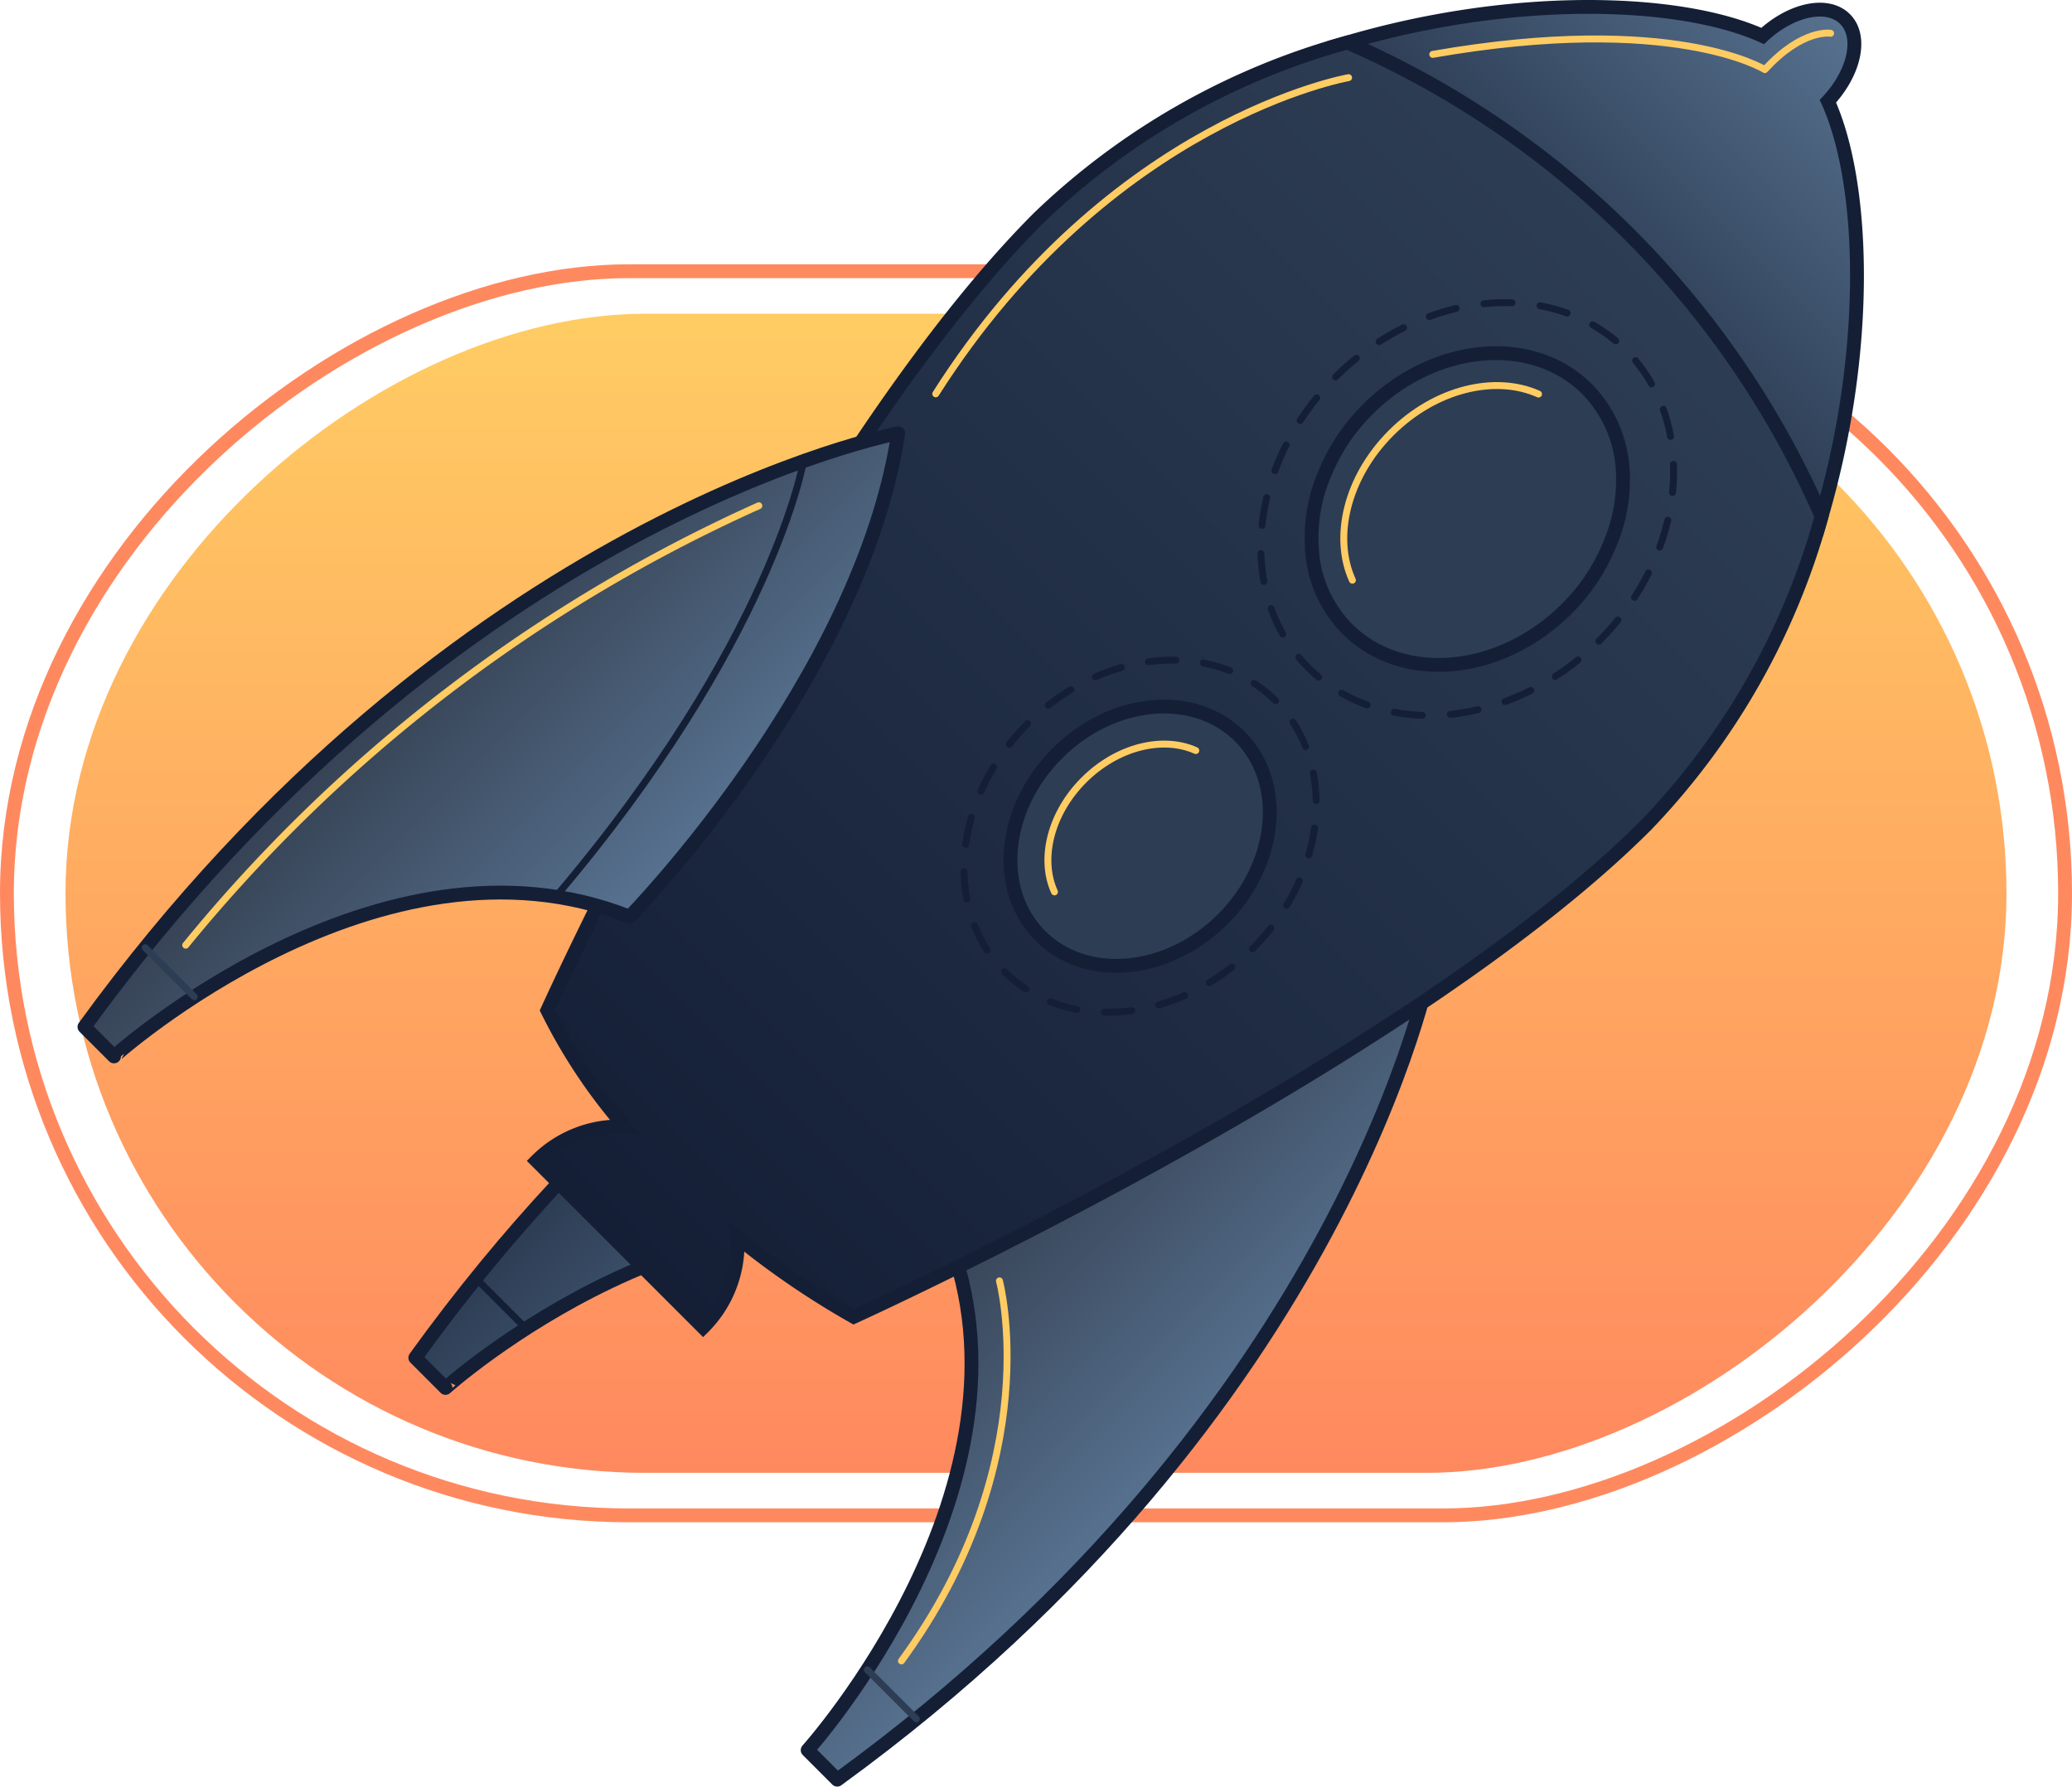 <svg xmlns="http://www.w3.org/2000/svg" xmlns:xlink="http://www.w3.org/1999/xlink" width="149.678" height="129.053" viewBox="0 0 149.678 129.053">
  <defs>
    <linearGradient id="linear-gradient" x1="-917.877" y1="-521.867" x2="-1001.603" y2="-521.867" gradientTransform="translate(1034.579 586.394)" gradientUnits="userSpaceOnUse">
      <stop offset="0" stop-color="#ff895f"/>
      <stop offset="1" stop-color="#ffcc63"/>
    </linearGradient>
    <linearGradient id="linear-gradient-2" x1="-164.817" y1="-2972.144" x2="-140.43" y2="-2972.144" gradientTransform="translate(-1930.851 2289.639) rotate(45)" gradientUnits="userSpaceOnUse">
      <stop offset="0" stop-color="#4b6182"/>
      <stop offset="0.029" stop-color="#2d3d54"/>
      <stop offset="1" stop-color="#577290"/>
    </linearGradient>
    <linearGradient id="linear-gradient-3" x1="-158.493" y1="-3050.985" x2="-158.493" y2="-3077.609" gradientTransform="translate(-1930.851 2289.639) rotate(45)" gradientUnits="userSpaceOnUse">
      <stop offset="0" stop-color="#2d3d54"/>
      <stop offset="1" stop-color="#577290"/>
    </linearGradient>
    <linearGradient id="linear-gradient-4" x1="-142.259" y1="-2972.144" x2="-118.391" y2="-2972.144" gradientTransform="translate(-1930.851 2289.639) rotate(45)" gradientUnits="userSpaceOnUse">
      <stop offset="0" stop-color="#364254"/>
      <stop offset="1" stop-color="#577290"/>
    </linearGradient>
    <linearGradient id="linear-gradient-5" x1="-158.493" y1="-2952.454" x2="-158.493" y2="-3055.586" gradientTransform="translate(-1930.851 2289.639) rotate(45)" gradientUnits="userSpaceOnUse">
      <stop offset="0" stop-color="#141f36"/>
      <stop offset="1" stop-color="#2d3d54"/>
    </linearGradient>
    <linearGradient id="linear-gradient-6" x1="-198.582" y1="-2972.144" x2="-174.714" y2="-2972.144" xlink:href="#linear-gradient-4"/>
  </defs>
  <g id="Camada_2" data-name="Camada 2">
    <g id="Infos">
      <g>
        <rect x="32.976" y="-5.581" width="83.726" height="140.214" rx="41.863" transform="translate(139.365 -10.313) rotate(90)" fill="url(#linear-gradient)"/>
        <rect x="29.904" y="-9.813" width="89.87" height="148.678" rx="44.935" transform="translate(139.365 -10.313) rotate(90)" fill="none" stroke="#ff895f" stroke-miterlimit="10"/>
      </g>
    </g>
    <g id="Ilustra">
      <g>
        <path d="M88.959,55.373s-32.294,5.731-58.957,42.702l2.18,2.18S51.41,83.01,69.727,90.463C69.727,90.463,86.407,73.386,88.959,55.373Z" stroke="#141f36" stroke-linecap="round" stroke-linejoin="round" fill="url(#linear-gradient-2)"/>
        <path d="M131.586,37.303A66.153,66.153,0,0,0,97.327,3.072C109.381-.473,121.422-.084,127.331,2.6c2.072-1.933,4.686-2.489,5.951-1.224s.695,3.865-1.237,5.937C134.728,13.222,135.117,25.235,131.586,37.303Z" stroke="#141f36" stroke-miterlimit="10" fill="url(#linear-gradient-3)"/>
        <path d="M103.355,69.769S97.34,101.78,60.479,128.553l-2.134-2.134S75.612,107.212,68.433,89.17C68.433,89.17,85.506,72.485,103.355,69.769Z" stroke="#141f36" stroke-linecap="round" stroke-linejoin="round" fill="url(#linear-gradient-4)"/>
        <path d="M61.677,95.116A60.529,60.529,0,0,1,53.252,89.36a3.012,3.012,0,0,1,.028.501,8.437,8.437,0,0,1-2.489,6.02L38.764,83.854a8.461,8.461,0,0,1,6.368-2.475,39.281,39.281,0,0,1-5.589-8.398S57.576,33.202,75.039,15.739A52.042,52.042,0,0,1,97.327,3.072a66.153,66.153,0,0,1,34.259,34.231,52.058,52.058,0,0,1-12.68,22.302C101.442,77.068,61.677,95.116,61.677,95.116Z" stroke="#141f36" stroke-miterlimit="10" fill="url(#linear-gradient-5)"/>
        <path d="M64.885,31.299S32.874,37.313,6.101,74.175l2.134,2.134S27.442,59.042,45.484,66.22C45.484,66.22,62.169,49.148,64.885,31.299Z" stroke="#141f36" stroke-linecap="round" stroke-linejoin="round" fill="url(#linear-gradient-6)"/>
        <path d="M113.185,43.967c-4.783,4.783-11.888,5.436-15.864,1.46a8.924,8.924,0,0,1-2.558-5.979,11.655,11.655,0,0,1,.987-5.353,13.942,13.942,0,0,1,3.045-4.519c4.783-4.783,11.888-5.436,15.85-1.474a9.105,9.105,0,0,1,2.586,5.979,11.878,11.878,0,0,1-1.001,5.367A13.942,13.942,0,0,1,113.185,43.967Z" fill="#2d3d54" stroke="#141f36" stroke-miterlimit="10"/>
        <ellipse cx="82.36" cy="60.402" rx="10.189" ry="8.463" transform="translate(-18.588 75.928) rotate(-45)" fill="#2d3d54" stroke="#141f36" stroke-miterlimit="10"/>
        <path d="M115.519,46.298c6.335-6.335,7.205-15.736,1.943-20.998s-14.664-4.392-20.998,1.943S89.258,42.98,94.52,48.241,109.183,52.633,115.519,46.298Z" fill="none" stroke="#141f36" stroke-linecap="round" stroke-linejoin="round" stroke-width="0.5" stroke-dasharray="2.032 2.032"/>
        <path d="M90.489,68.531c5.405-5.405,6.147-13.426,1.658-17.916s-12.511-3.747-17.916,1.658S68.083,65.7,72.572,70.189,85.083,73.936,90.489,68.531Z" fill="none" stroke="#141f36" stroke-linecap="round" stroke-linejoin="round" stroke-width="0.5" stroke-dasharray="1.994 1.994"/>
        <path d="M132.24,2.404s-2.033-.352-4.749,2.623c0,0-6.596-4.139-23.992-1.099" fill="none" stroke="#ffcc63" stroke-linecap="round" stroke-linejoin="round" stroke-width="0.5"/>
        <path d="M97.42,5.609s-17.225,2.998-29.824,22.84" fill="none" stroke="#ffcc63" stroke-linecap="round" stroke-linejoin="round" stroke-width="0.5"/>
        <path d="M58.044,33.305s-2.231,13.031-17.9,31.468" fill="none" stroke="#141f36" stroke-linecap="round" stroke-linejoin="round" stroke-width="0.5"/>
        <line x1="10.492" y1="68.456" x2="14.036" y2="72" fill="none" stroke="#2d3d54" stroke-linecap="round" stroke-linejoin="round" stroke-width="0.5"/>
        <line x1="34.378" y1="92.342" x2="37.999" y2="95.964" fill="none" stroke="#141f36" stroke-linecap="round" stroke-linejoin="round" stroke-width="0.5"/>
        <line x1="62.654" y1="120.618" x2="66.198" y2="124.163" fill="none" stroke="#2d3d54" stroke-linecap="round" stroke-linejoin="round" stroke-width="0.5"/>
        <path d="M54.816,36.533a113.375,113.375,0,0,0-41.401,31.74" fill="none" stroke="#ffcc63" stroke-linecap="round" stroke-linejoin="round" stroke-width="0.5"/>
        <path d="M72.199,92.523s3.492,12.998-7.081,27.452" fill="none" stroke="#ffcc63" stroke-linecap="round" stroke-linejoin="round" stroke-width="0.5"/>
        <path d="M76.173,64.425c-1.077-2.365-.296-5.659,2.122-8.077s5.712-3.199,8.087-2.133" fill="none" stroke="#ffcc63" stroke-linecap="round" stroke-linejoin="round" stroke-width="0.5"/>
        <path d="M97.696,41.91c-1.418-3.114-.389-7.452,2.795-10.636s7.522-4.213,10.65-2.809" fill="none" stroke="#ffcc63" stroke-linecap="round" stroke-linejoin="round" stroke-width="0.5"/>
      </g>
    </g>
  </g>
</svg>
